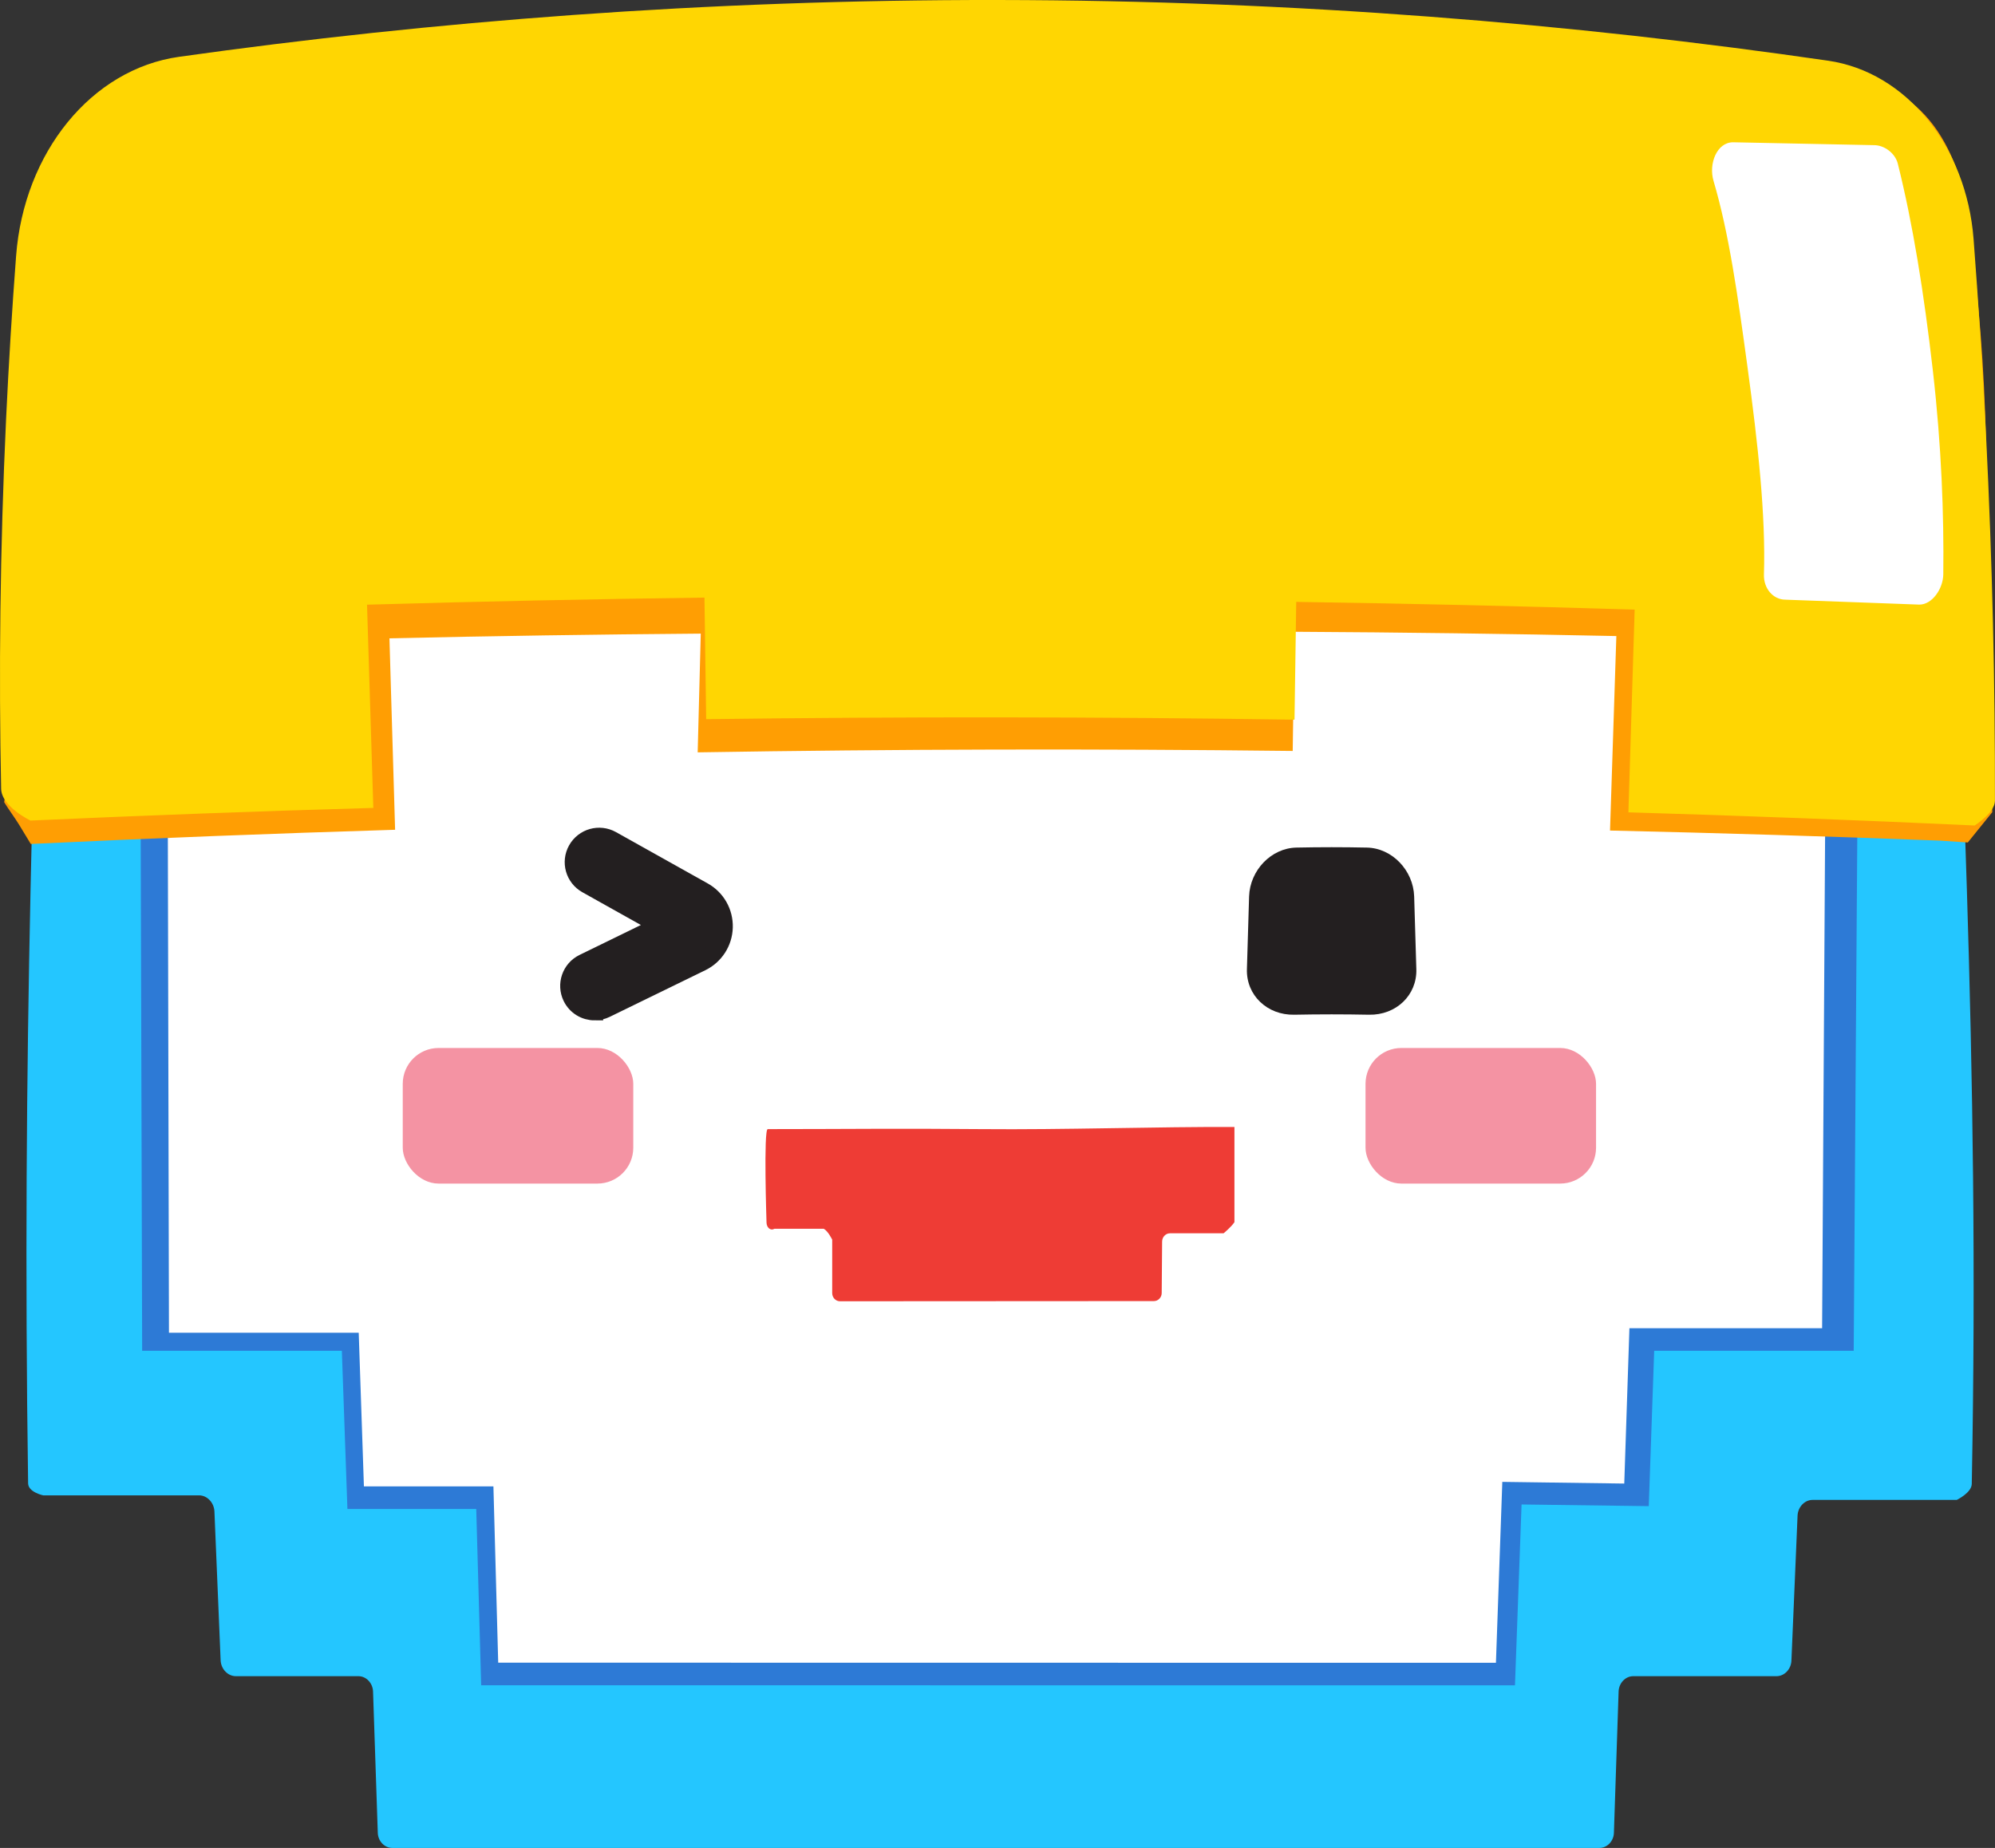 <?xml version="1.0" encoding="UTF-8"?>
<svg id="Layer_2" data-name="Layer 2" xmlns="http://www.w3.org/2000/svg" viewBox="0 0 441.36 408.87">
  <rect x="0" y="0" width="441.36" height="408.87" fill="#333333" stroke="none"/>
  <defs>
    <style>
      .cls-1 {
        fill: #24c6ff;
      }

      .cls-2 {
        stroke: #231f20;
        stroke-miterlimit: 10;
        stroke-width: 4px;
      }

      .cls-2, .cls-3 {
        fill: #231f20;
      }

      .cls-4 {
        fill: #f493a3;
      }

      .cls-4, .cls-5, .cls-3, .cls-6, .cls-7, .cls-8, .cls-9 {
        stroke-width: 0px;
      }

      .cls-5 {
        fill: #2d7ad6;
      }

      .cls-6 {
        fill: #fff;
      }

      .cls-7 {
        fill: #ff9e03;
      }

      .cls-8 {
        fill: #ffd602;
      }

      .cls-9 {
        fill: #ee3c35;
      }
    </style>
  </defs>
  <g id="Layer_4" data-name="Layer 4">
    <g>
      <path class="cls-1" d="m6.22,328.22c-1.37-94.97,1.31-167.56,4.47-262.96.55-16.52,9.29-30.74,22.45-36.36C89.07,4.97,159.53,5.55,220.83,5.62c51.52.06,129.95-.34,188.12,24.41,12.43,5.29,20.66,18.77,21.21,34.37,3.39,95.89,7.86,169.06,6.06,263.93-.04,1.95-3.32,3.53-3.32,3.53h-31.9c-1.75,0-3.24,1.55-3.32,3.48l-1.36,32.09c-.08,1.89-1.55,3.43-3.29,3.43h-31.71c-1.72,0-3.17,1.52-3.23,3.39l-1.04,31.27c-.06,1.85-1.49,3.34-3.2,3.34H86.78c-1.71,0-3.14-1.49-3.2-3.34l-1.05-31.26c-.06-1.87-1.51-3.4-3.23-3.4h-27.12c-1.78,0-3.29-1.58-3.37-3.52l-1.37-32.91c-.08-1.97-1.61-3.58-3.4-3.58H9.55s-3.3-.69-3.33-2.65Z"/>
      <path class="cls-5" d="m31.1,175.07l.35,123.8h44.18s1.23,35,1.23,35h28.5s1.09,39,1.09,39l228.71.02,1.46-40.02,28.14.37,1.2-34.37h44.14s.86-123.54.86-123.54c-12.21,0-28.48-.02-40.7-.03.67-19.38,1.36-38.93,2.04-58.67-101.12-.36-202.31-.72-303.58-1.08.7,20.03,1.4,39.88,2.09,59.54-12.24,0-27.48-.02-39.72-.03Z"/>
      <path class="cls-6" d="m37.1,169.85l.28,125.02h41.98s1.15,34,1.15,34h28.65s1.06,39,1.06,39l220.73.03,1.41-40.03,26.98.37,1.14-34.37h42.63s.75-123.76.75-123.76c-11.79,0-27.5-.02-39.29-.03.64-19.41,1.29-38.98,1.94-58.74-97.62-.36-195.3-.72-293.05-1.08.67,20.05,1.34,39.92,2,59.61-11.82,0-26.53-.02-38.35-.03Z"/>
      <path class="cls-7" d="m440.76,179.69c-1.81,2.24-3.61,4.48-5.42,6.71-2.05-.14-4.11-.28-6.16-.41-24.32-.93-48.65-1.68-72.99-2.23.47-14.34.93-28.68,1.4-43.03-23.74-.5-47.48-.82-71.22-.95-.13,8.79-.25,17.58-.38,26.37-43.88-.51-87.77-.41-131.64.31.23-8.76.45-17.52.68-26.27-22.96.18-45.92.52-68.87,1.04.11,3.66.22,7.31.32,10.97.31,10.46.62,20.93.93,31.39-26.87.82-53.74,1.86-80.6,3.14-.86-1.42-1.72-2.84-2.58-4.25-.86-1.42-2.45-3.57-3.31-5,5.2-34.69,6.09-61.65,5.19-80.89-.59-12.72,1.19-22.39,2.25-36.15,1.77-23.03,16.75-41.54,36.2-44.25.73-.1,1.46-.2,2.2-.3C102.07,8.25,162.14,3.59,226.31,3.76c66.01.17,127.61,5.42,184.12,13.73,17.33,2.56,24.68,18.5,26.26,39.09.97,12.59,2.2,20.96,2.76,43.43.93,37.19,1.11,54.21,1.16,59.98.09,8.3.12,15.12.15,19.71Z"/>
      <path class="cls-8" d="m6.76,181.55c25.27-1.14,50.55-2.07,75.83-2.8-.46-14.99-.93-29.97-1.39-44.96,24.88-.72,49.76-1.24,74.65-1.57.13,8.97.26,17.94.38,26.9,43.39-.57,86.78-.53,130.16.11.13-8.69.25-17.37.38-26.06,24.96.37,49.92.94,74.87,1.71-.46,14.95-.92,29.9-1.38,44.85,25.54.76,51.07,1.73,76.6,2.91,0,0,4.49-2.81,4.49-5.49.04-25.36-.55-52.41-1.98-81.06-.74-14.68-1.67-29.1-2.75-43.22-1.58-20.48-14.88-36.93-32.17-39.44C348.1,5.25,286.66.09,220.83,0,156-.09,95.36,4.73,39.61,12.57,20.22,15.3,5.29,33.73,3.56,56.65c-.89,11.73-1.63,23.73-2.21,35.97C-.02,121.91-.27,149.26.25,174.51c.08,3.99,6.51,7.04,6.5,7.05Z"/>
      <path class="cls-6" d="m424.62,133.77l-29.65-1.09c-2.71-.02-4.82-2.49-4.73-5.55.41-12.99-1.27-28.58-3.66-46.1-2.13-15.63-4.07-29.44-7.49-41-1.13-3.84.76-8.56,4.33-8.55l31.23.64c2.17,0,4.62,1.73,5.21,4.1,3.31,13.24,5.78,28.53,7.76,45.84,1.9,16.65,2.46,31.81,2.3,45.01-.04,3.2-2.47,6.72-5.3,6.7Z"/>
      <path class="cls-9" d="m273.1,270.4c-.67,1.05-2.4,2.47-2.4,2.47h-11.86c-.95,0-1.73.82-1.74,1.82l-.09,11.38c0,.99-.78,1.8-1.73,1.8l-69.44.04c-.95,0-1.72-.8-1.73-1.8v-11.84s-.92-1.9-1.87-2.4h-10.92c-.95.51-1.73-.35-1.74-1.4,0,0-.68-20.65.27-20.65,16.79,0,28.99-.17,47.3,0,18.06.17,39.27-.55,55.95-.47v21.04Z"/>
      <g>
        <rect class="cls-4" x="89.1" y="231.87" width="51" height="30" rx="7.93" ry="7.93"/>
        <rect class="cls-4" x="302.1" y="231.87" width="51" height="30" rx="7.93" ry="7.93"/>
      </g>
      <g>
        <path class="cls-2" d="m131.56,223.75c.83,0,1.67-.18,2.46-.57l21.14-10.31c2.97-1.45,4.87-4.4,4.96-7.7.09-3.3-1.64-6.35-4.52-7.96l-20.3-11.36c-2.71-1.51-6.13-.55-7.65,2.16-1.52,2.71-.55,6.13,2.16,7.65l16.29,9.12-17.01,8.3c-2.79,1.36-3.95,4.73-2.59,7.52.97,2,2.97,3.16,5.06,3.16Z"/>
        <path class="cls-3" d="m286.33,224.51c5.51-.11,11.03-.11,16.54,0,5.98.12,10.66-4.32,10.47-10.11-.16-5.35-.32-10.7-.48-16.06-.19-5.78-4.88-10.7-10.47-10.81-5.19-.11-10.39-.11-15.58,0-5.59.11-10.28,5.03-10.47,10.81-.16,5.35-.32,10.7-.48,16.06-.19,5.79,4.49,10.23,10.47,10.11Z"/>
      </g>
    </g>
  </g>
</svg>